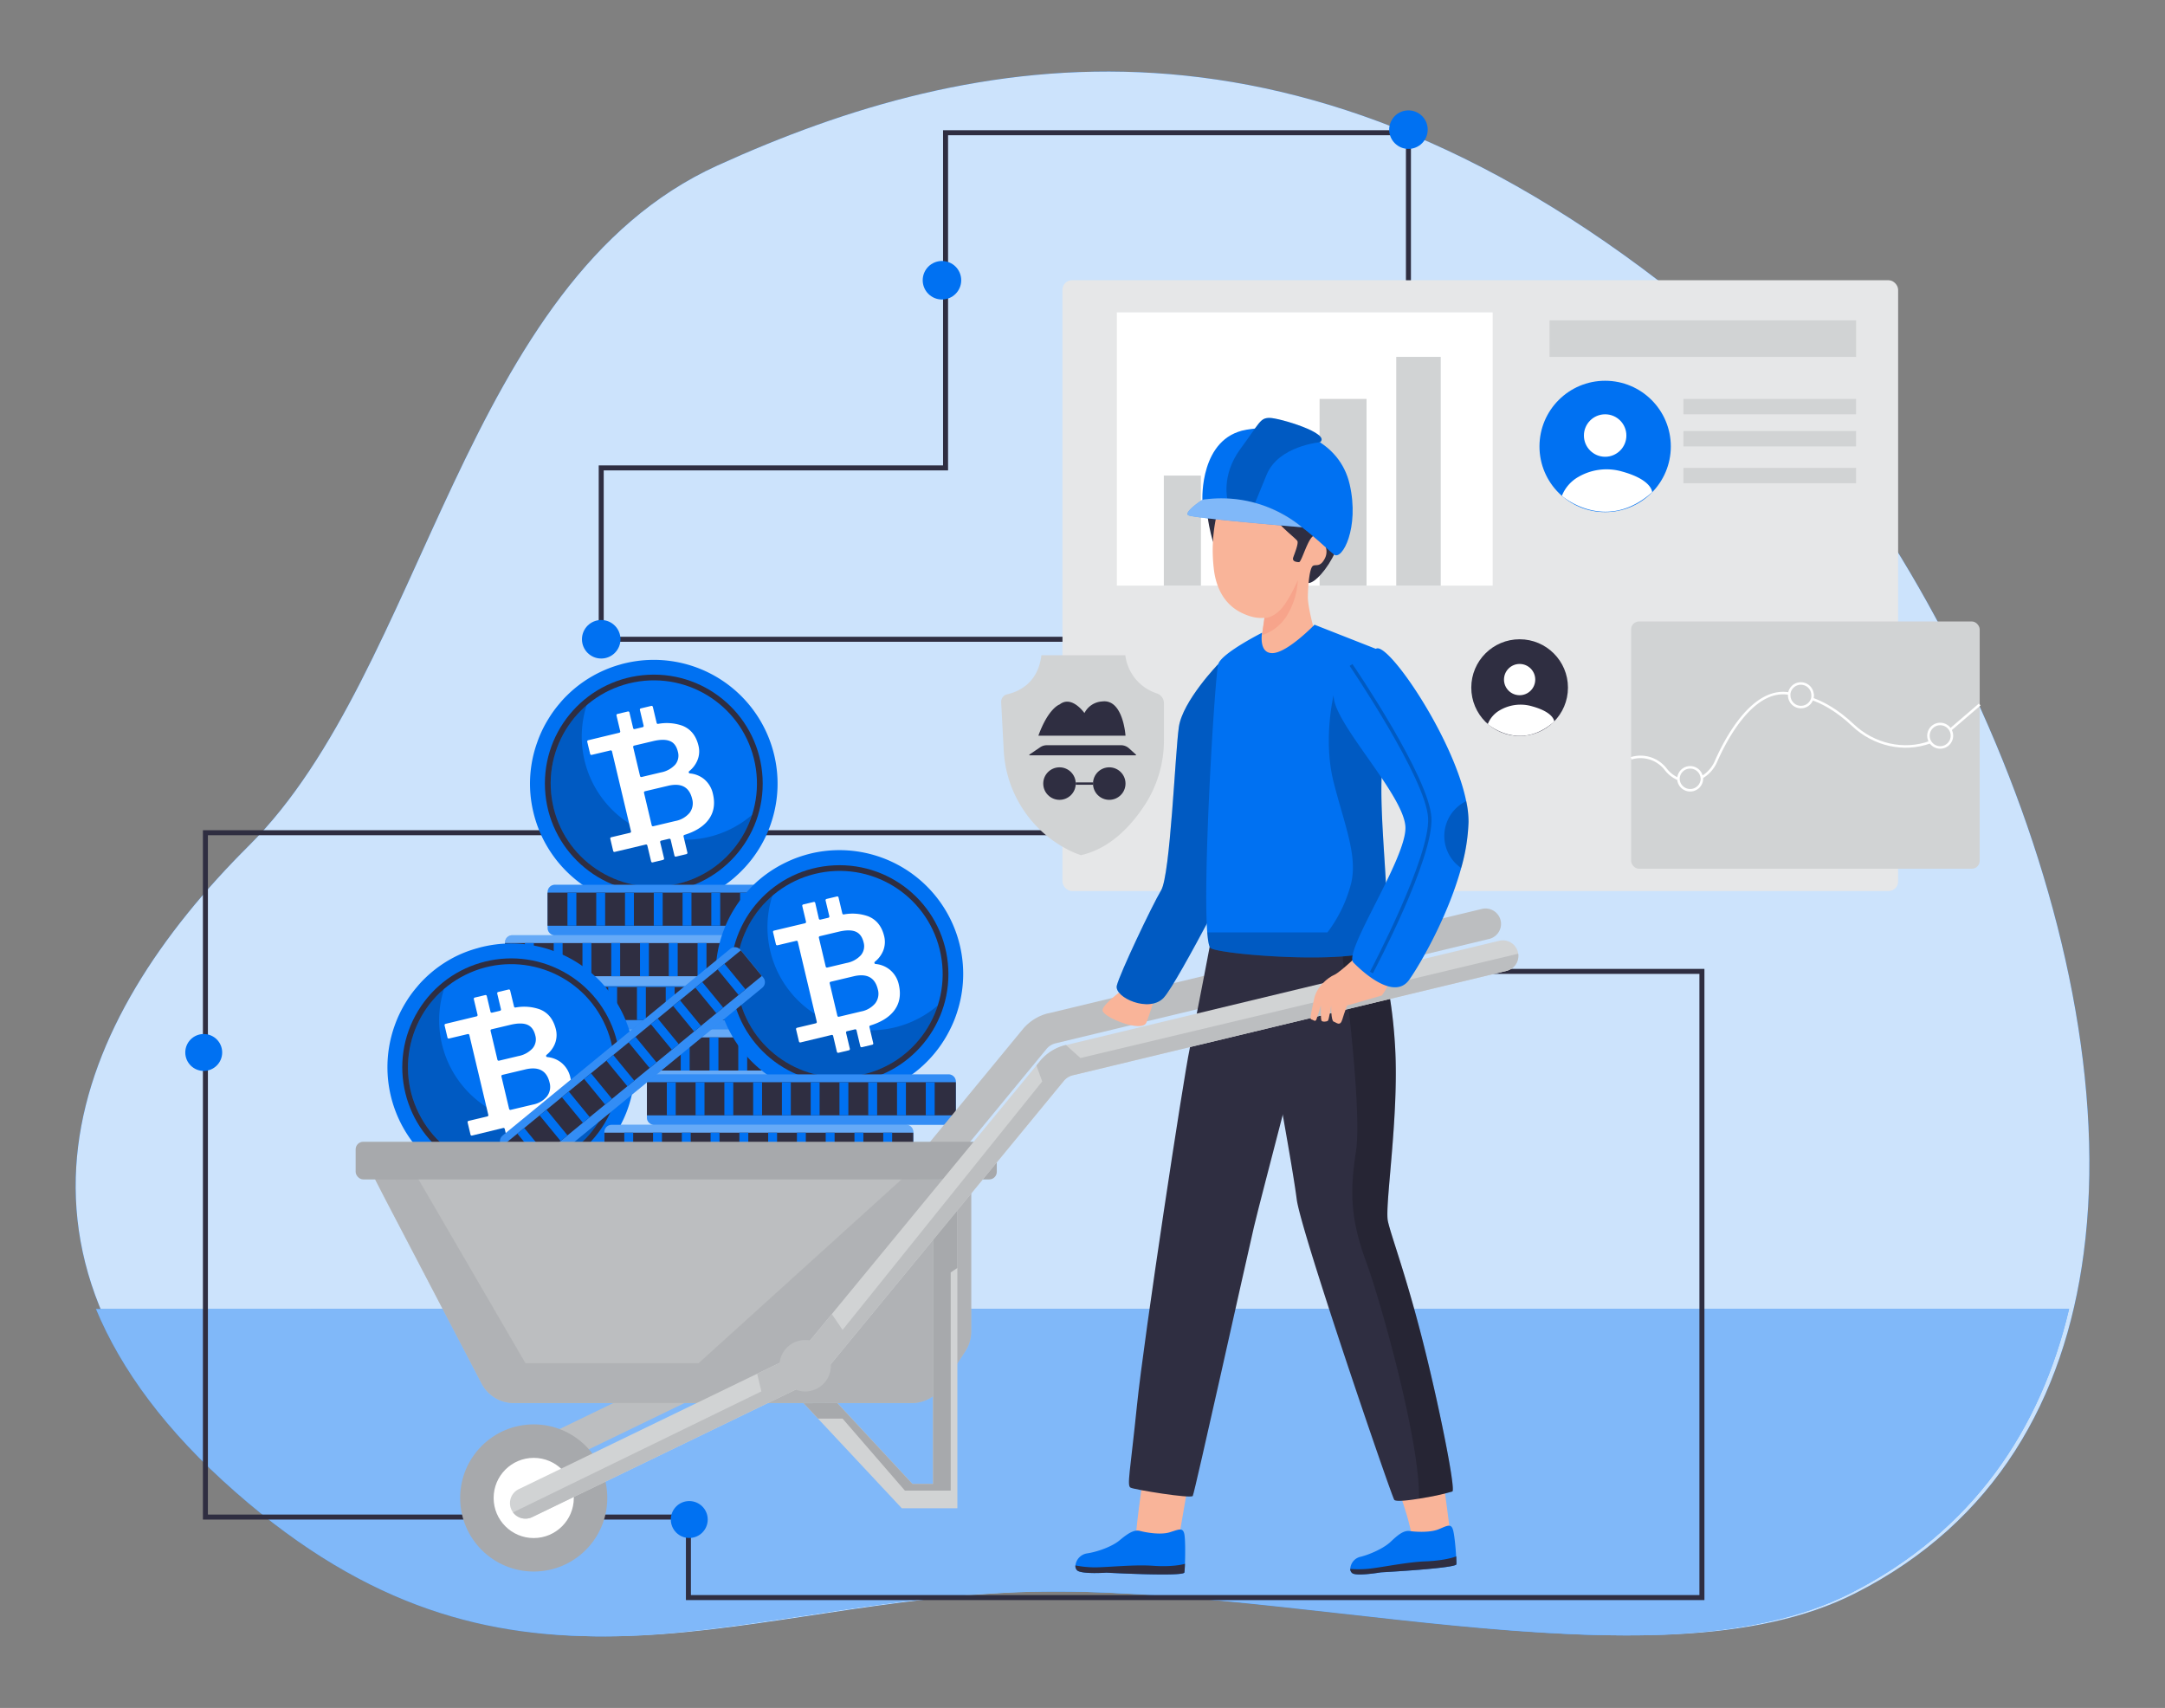 <svg id="e7f39c40-0085-46c6-a680-186a893f7a87" data-name="Layer 1" xmlns="http://www.w3.org/2000/svg" width="865.76" height="682.89" viewBox="0 0 865.76 682.89"><rect x="0" y="0" width="865.76" height="682.89" fill="#808080" stroke="none"/><g id="fc31a40d-3507-4bf0-9b18-46605d0ce72c" data-name="freepik--background-simple--inject-1"><path d="M833.22,501.23c17.43-131-67.13-305-154.65-376.84C520.45-5.36,389.08,19.73,286.89,66.18S170.21,267.83,99.65,338-11,502.62,96,596.61s193.49,46.23,305.31,40.26,260.31,41,340.59.17C798,608.56,825.58,559.17,833.22,501.23Z" fill="#0071f2"/><path d="M833.22,501.23c17.43-131-67.13-305-154.65-376.84C520.45-5.36,389.08,19.73,286.89,66.18S170.21,267.83,99.65,338-11,502.62,96,596.61s193.49,46.23,305.31,40.26,260.31,41,340.59.17C798,608.56,825.58,559.17,833.22,501.23Z" fill="#fff" opacity="0.8" style="isolation:isolate"/></g><g id="b5e6a109-0cb2-406d-ba1f-543b6e0728a7" data-name="freepik--Floor--inject-1"><path d="M38.36,523.35c10,24.14,27.87,48.72,55.81,73.23,107.05,94,193.48,46.22,305.31,40.25s260.31,41,340.58.17c48.77-24.78,76-65.44,87.35-113.69Z" fill="#0071f2"/><path d="M38.36,523.35c10,24.14,27.87,48.72,55.81,73.23,107.05,94,193.48,46.22,305.31,40.25s260.31,41,340.58.17c48.77-24.78,76-65.44,87.35-113.69Z" fill="#fff" opacity="0.5" style="isolation:isolate"/></g><polygon points="681.58 639.76 274.29 639.76 274.29 607.57 81.14 607.57 81.14 331.95 424.87 331.95 424.87 333.95 83.14 333.95 83.14 605.57 276.29 605.57 276.29 637.76 679.58 637.76 679.58 389.39 587.26 389.39 587.26 387.39 681.58 387.39 681.58 639.76" fill="#2f2e41"/><rect x="424.87" y="112.05" width="334.17" height="244.2" rx="3.79" fill="#e6e7e8"/><rect x="652.26" y="248.48" width="139.4" height="98.87" rx="3.16" fill="#d1d3d4"/><rect x="446.62" y="124.9" width="150.28" height="109.25" fill="#fff"/><rect x="465.4" y="190.15" width="14.83" height="44" fill="#d1d3d4"/><rect x="496.05" y="172.35" width="19.77" height="61.79" fill="#d1d3d4"/><rect x="527.69" y="159.5" width="18.78" height="74.65" fill="#d1d3d4"/><rect x="558.34" y="142.69" width="17.8" height="91.45" fill="#d1d3d4"/><rect x="619.64" y="128.09" width="122.6" height="14.6" fill="#d1d3d4"/><rect x="673.18" y="159.5" width="69.05" height="6.14" fill="#d1d3d4"/><rect x="673.18" y="172.35" width="69.05" height="6.14" fill="#d1d3d4"/><rect x="673.18" y="187.08" width="69.05" height="6.14" fill="#d1d3d4"/><circle cx="641.88" cy="178.5" r="26.26" fill="#0071f2"/><circle cx="641.88" cy="174.14" r="8.49" fill="#fff"/><path d="M631.08,190.74a15.09,15.09,0,0,0-6.5,7.51s17.3,15.23,36.1-1.43c0,0,.09-4.94-12-8.28A22.39,22.39,0,0,0,631.08,190.74Z" fill="#fff"/><circle cx="607.68" cy="274.93" r="19.33" fill="#2f2e41"/><circle cx="607.68" cy="271.72" r="6.25" fill="#fff"/><path d="M599.73,284a11.08,11.08,0,0,0-4.79,5.52s12.74,11.22,26.58-1c0,0,.07-3.65-8.8-6.1A16.43,16.43,0,0,0,599.73,284Z" fill="#fff"/><line x1="791.67" y1="281.68" x2="779.9" y2="291.78" fill="none" stroke="#fff" stroke-miterlimit="10"/><path d="M724.66,279.44c4.17,1.47,9.93,4.46,16.3,10.48,8.37,7.91,20.4,10.7,30.95,6.79" fill="none" stroke="#fff" stroke-miterlimit="10"/><path d="M680.52,310.81a13.47,13.47,0,0,0,5.69-6.39c3.69-8.4,14.61-29.73,29.33-27.08" fill="none" stroke="#fff" stroke-miterlimit="10"/><path d="M652.27,303.2a12.71,12.71,0,0,1,13.94,4.52,12.65,12.65,0,0,0,5,3.79" fill="none" stroke="#fff" stroke-miterlimit="10"/><path d="M680.58,311.49a4.7,4.7,0,0,1-9.39,0v0a4.69,4.69,0,0,1,9.33-.68A3.82,3.82,0,0,1,680.58,311.49Z" fill="none" stroke="#fff" stroke-miterlimit="10"/><path d="M724.88,278a5,5,0,0,1-.22,1.46,4.7,4.7,0,0,1-9.17-1.46,4.48,4.48,0,0,1,0-.64,4.69,4.69,0,0,1,9.34.64Z" fill="none" stroke="#fff" stroke-miterlimit="10"/><path d="M780.55,294.16a4.69,4.69,0,1,1-.65-2.38A4.69,4.69,0,0,1,780.55,294.16Z" fill="none" stroke="#fff" stroke-miterlimit="10"/><path d="M416.44,262H450a18.46,18.46,0,0,0,12.62,15.25,4.17,4.17,0,0,1,2.83,4v14.71A47.49,47.49,0,0,1,457.69,322c-5.42,8.26-13.8,17.31-25.42,19.92a36.8,36.8,0,0,1-5.91-2.56,47.43,47.43,0,0,1-25-39.67l-1-18.91a3.09,3.09,0,0,1,2.4-3.18C407,276.65,415.09,273.35,416.44,262Z" fill="#d1d3d4"/><circle cx="423.68" cy="313.3" r="6.5" fill="#2f2e41"/><circle cx="443.58" cy="313.3" r="6.5" fill="#2f2e41"/><rect x="430.19" y="312.83" width="6.89" height="0.94" fill="#2f2e41"/><path d="M411.76,302h42.37a.17.17,0,0,0,.11-.3l-2.8-2.53a4.79,4.79,0,0,0-3.18-1.21H418.63a4.76,4.76,0,0,0-2.66.81l-4.3,2.92A.17.17,0,0,0,411.76,302Z" fill="#2f2e41"/><path d="M415.23,294.16h34.85s-.93-14.88-9.42-13.69a8.44,8.44,0,0,0-7,4.64s-5.08-7.31-9.95-3.43C423.68,281.68,419.26,283.09,415.23,294.16Z" fill="#2f2e41"/><polygon points="424.87 256.6 239.42 256.6 239.42 186.08 377.12 186.08 377.12 52.07 564.22 52.07 564.22 112.05 562.22 112.05 562.22 54.07 379.12 54.07 379.12 188.08 241.42 188.08 241.42 254.6 424.87 254.6 424.87 256.6" fill="#2f2e41"/><circle cx="563.22" cy="51.83" r="7.7" fill="#0071f2"/><circle cx="376.68" cy="112.05" r="7.7" fill="#0071f2"/><circle cx="240.42" cy="255.6" r="7.7" fill="#0071f2"/><circle cx="81.47" cy="420.81" r="7.38" fill="#0071f2"/><circle cx="275.63" cy="607.55" r="7.38" fill="#0071f2"/><path d="M309.65,302.13A49.17,49.17,0,0,1,308.7,328a47.27,47.27,0,0,1-3.05,7.58,49.31,49.31,0,0,1-10.94,14.38c-.71.66-1.44,1.29-2.2,1.9a47.11,47.11,0,0,1-7.57,5,46.47,46.47,0,0,1-9.41,3.89c-.95.29-1.93.55-2.92.78a49.48,49.48,0,0,1-59.37-37,48.87,48.87,0,0,1,1.54-27.59,47.49,47.49,0,0,1,4.66-9.72,46,46,0,0,1,4.38-6,37,37,0,0,1,2.75-3,48.73,48.73,0,0,1,13.58-9.57,47.87,47.87,0,0,1,7.88-2.95c.74-.23,1.49-.42,2.25-.59A49.48,49.48,0,0,1,309.65,302.13Z" fill="#0071f2"/><circle cx="261.44" cy="313.29" r="43.55" transform="translate(-15.77 13.87) rotate(-2.95)" fill="#2f2e41"/><circle cx="261.44" cy="313.29" r="41.24" transform="translate(-54.96 55.62) rotate(-11)" fill="#0071f2"/><g opacity="0.2"><path d="M300.74,325.82A41.24,41.24,0,1,1,234.58,282a41.24,41.24,0,0,0,66.16,43.81Z"/></g><path d="M281.44,311.42a10.52,10.52,0,0,0-5.57-2.18.51.51,0,0,1-.27-.9,10.94,10.94,0,0,0,3.24-4.23,9.31,9.31,0,0,0,.48-5.94q-1.43-6-6.42-8a18.88,18.88,0,0,0-9.75-.74.49.49,0,0,1-.56-.38l-1.53-6.43a.51.51,0,0,0-.61-.38l-4.19,1a.5.5,0,0,0-.37.61l1.49,6.29a.51.51,0,0,1-.38.61l-3.2.76a.51.51,0,0,1-.61-.38l-1.49-6.28a.51.51,0,0,0-.61-.38l-4.19,1a.49.49,0,0,0-.37.61l1.49,6.28a.5.5,0,0,1-.37.61l-12.44,3a.5.5,0,0,0-.38.6l1.16,4.88a.52.52,0,0,0,.61.38l7.52-1.79a.5.5,0,0,1,.61.38l7.59,31.95a.5.5,0,0,1-.37.61l-7.53,1.78a.5.5,0,0,0-.37.61l1.16,4.88a.49.49,0,0,0,.6.37l12.44-2.95a.51.51,0,0,1,.61.38l1.52,6.39a.5.5,0,0,0,.61.37l4.18-1a.51.51,0,0,0,.38-.61L264,336.73a.51.51,0,0,1,.38-.61l3.2-.76a.5.5,0,0,1,.61.37l1.52,6.4a.49.49,0,0,0,.61.37l4.18-1a.52.52,0,0,0,.38-.61l-1.54-6.47a.51.51,0,0,1,.35-.6q6.31-1.95,9.34-5.7,3.56-4.41,2.06-10.7A10.52,10.52,0,0,0,281.44,311.42Zm-10.36-10.84a5.62,5.62,0,0,1-1.09,5.17,10.36,10.36,0,0,1-5.72,3.09l-7.71,1.83a.51.51,0,0,1-.61-.38l-2.75-11.56a.51.51,0,0,1,.38-.61l7.65-1.81q4.29-1,6.68,0C269.5,296.93,270.56,298.37,271.08,300.58ZM275.76,325a9.78,9.78,0,0,1-5.73,3.27l-8.81,2.09a.51.51,0,0,1-.61-.38l-3.08-13a.52.52,0,0,1,.38-.61l9.5-2.25q7.71-1.68,9.37,5.29A6.32,6.32,0,0,1,275.76,325Z" fill="#fff"/><path d="M330.26,414.6v14.28a2.9,2.9,0,0,1-2.85,2.94H209.57a2.89,2.89,0,0,1-2.84-2.94V414.6a2.9,2.9,0,0,1,2.84-3H327.41A2.9,2.9,0,0,1,330.26,414.6Z" fill="#0071f2"/><path d="M330.26,414.6v14.28a2.9,2.9,0,0,1-2.85,2.94H209.57a2.89,2.89,0,0,1-2.84-2.94V414.6a2.9,2.9,0,0,1,2.84-3H327.41A2.9,2.9,0,0,1,330.26,414.6Z" fill="#fff" opacity="0.4"/><rect x="206.73" y="414.78" width="123.53" height="13.25" fill="#2f2e41"/><rect x="214.69" y="414.78" width="3.56" height="13.24" fill="#0071f2"/><rect x="226.2" y="414.78" width="3.56" height="13.24" fill="#0071f2"/><rect x="237.7" y="414.78" width="3.56" height="13.24" fill="#0071f2"/><rect x="249.21" y="414.78" width="3.56" height="13.24" fill="#0071f2"/><rect x="260.71" y="414.78" width="3.56" height="13.24" fill="#0071f2"/><rect x="272.22" y="414.78" width="3.56" height="13.24" fill="#0071f2"/><rect x="283.73" y="414.78" width="3.56" height="13.24" fill="#0071f2"/><rect x="295.23" y="414.78" width="3.56" height="13.24" fill="#0071f2"/><rect x="306.74" y="414.78" width="3.56" height="13.24" fill="#0071f2"/><rect x="318.24" y="414.78" width="3.56" height="13.24" fill="#0071f2"/><path d="M347.27,394.42V408.7a2.9,2.9,0,0,1-2.84,2.95H226.58a2.9,2.9,0,0,1-2.84-2.95V394.42a2.9,2.9,0,0,1,2.84-2.95H344.43A2.9,2.9,0,0,1,347.27,394.42Z" fill="#0071f2"/><path d="M347.27,394.42V408.7a2.9,2.9,0,0,1-2.84,2.95H226.58a2.9,2.9,0,0,1-2.84-2.95V394.42a2.9,2.9,0,0,1,2.84-2.95H344.43A2.9,2.9,0,0,1,347.27,394.42Z" fill="#fff" opacity="0.2"/><rect x="223.74" y="394.6" width="123.53" height="13.25" fill="#2f2e41"/><rect x="231.7" y="394.61" width="3.56" height="13.24" fill="#0071f2"/><rect x="243.21" y="394.61" width="3.56" height="13.24" fill="#0071f2"/><rect x="254.71" y="394.61" width="3.56" height="13.24" fill="#0071f2"/><rect x="266.22" y="394.61" width="3.56" height="13.24" fill="#0071f2"/><rect x="277.73" y="394.61" width="3.56" height="13.24" fill="#0071f2"/><rect x="289.23" y="394.61" width="3.56" height="13.24" fill="#0071f2"/><rect x="300.74" y="394.61" width="3.56" height="13.24" fill="#0071f2"/><rect x="312.24" y="394.61" width="3.56" height="13.24" fill="#0071f2"/><rect x="323.75" y="394.61" width="3.56" height="13.24" fill="#0071f2"/><rect x="335.26" y="394.61" width="3.56" height="13.24" fill="#0071f2"/><path d="M325.48,376.89v14.27a2.9,2.9,0,0,1-2.85,2.95H204.79a2.9,2.9,0,0,1-2.84-2.95V376.89a2.9,2.9,0,0,1,2.84-2.95H322.63A2.9,2.9,0,0,1,325.48,376.89Z" fill="#0071f2"/><path d="M325.48,376.89v14.27a2.9,2.9,0,0,1-2.85,2.95H204.79a2.9,2.9,0,0,1-2.84-2.95V376.89a2.9,2.9,0,0,1,2.84-2.95H322.63A2.9,2.9,0,0,1,325.48,376.89Z" fill="#fff" opacity="0.4"/><rect x="201.95" y="377.07" width="123.53" height="13.25" fill="#2f2e41"/><rect x="209.91" y="377.07" width="3.56" height="13.24" fill="#0071f2"/><rect x="221.42" y="377.07" width="3.56" height="13.24" fill="#0071f2"/><rect x="232.92" y="377.07" width="3.56" height="13.24" fill="#0071f2"/><rect x="244.43" y="377.07" width="3.56" height="13.24" fill="#0071f2"/><rect x="255.93" y="377.07" width="3.56" height="13.24" fill="#0071f2"/><rect x="267.44" y="377.07" width="3.56" height="13.24" fill="#0071f2"/><rect x="278.95" y="377.07" width="3.56" height="13.24" fill="#0071f2"/><rect x="290.45" y="377.07" width="3.56" height="13.24" fill="#0071f2"/><rect x="301.96" y="377.07" width="3.56" height="13.24" fill="#0071f2"/><rect x="313.46" y="377.07" width="3.56" height="13.24" fill="#0071f2"/><path d="M342.49,356.71V371a2.9,2.9,0,0,1-2.84,2.95H221.8A2.9,2.9,0,0,1,219,371V356.71a2.9,2.9,0,0,1,2.84-2.95H339.65A2.9,2.9,0,0,1,342.49,356.71Z" fill="#0071f2"/><path d="M342.49,356.71V371a2.9,2.9,0,0,1-2.84,2.95H221.8A2.9,2.9,0,0,1,219,371V356.71a2.9,2.9,0,0,1,2.84-2.95H339.65A2.9,2.9,0,0,1,342.49,356.71Z" fill="#fff" opacity="0.2"/><rect x="218.96" y="356.89" width="123.53" height="13.25" fill="#2f2e41"/><rect x="226.92" y="356.89" width="3.56" height="13.24" fill="#0071f2"/><rect x="238.43" y="356.89" width="3.56" height="13.24" fill="#0071f2"/><rect x="249.93" y="356.89" width="3.56" height="13.24" fill="#0071f2"/><rect x="261.44" y="356.89" width="3.56" height="13.24" fill="#0071f2"/><rect x="272.95" y="356.89" width="3.56" height="13.24" fill="#0071f2"/><rect x="284.45" y="356.89" width="3.56" height="13.24" fill="#0071f2"/><rect x="295.96" y="356.89" width="3.56" height="13.24" fill="#0071f2"/><rect x="307.46" y="356.89" width="3.56" height="13.24" fill="#0071f2"/><rect x="318.97" y="356.89" width="3.56" height="13.24" fill="#0071f2"/><rect x="330.48" y="356.89" width="3.56" height="13.24" fill="#0071f2"/><path d="M252.63,415.54a49.17,49.17,0,0,1-.95,25.82,46.15,46.15,0,0,1-3.06,7.59,49.24,49.24,0,0,1-10.93,14.38c-.71.66-1.45,1.29-2.2,1.9a47.79,47.79,0,0,1-7.57,5,47.05,47.05,0,0,1-9.41,3.89c-1,.29-1.94.55-2.92.78a49.47,49.47,0,0,1-57.84-64.64,48.82,48.82,0,0,1,4.66-9.72,46,46,0,0,1,4.39-6,38.83,38.83,0,0,1,2.74-3,49,49,0,0,1,13.58-9.56A48.33,48.33,0,0,1,191,379.1c.74-.23,1.49-.42,2.24-.59A49.49,49.49,0,0,1,252.63,415.54Z" fill="#0071f2"/><circle cx="204.42" cy="426.71" r="43.55" transform="translate(-266.41 379.98) rotate(-58.73)" fill="#2f2e41"/><circle cx="204.42" cy="426.71" r="41.24" transform="translate(-168.39 135.36) rotate(-26.39)" fill="#0071f2"/><g opacity="0.2"><path d="M243.71,439.24a41.24,41.24,0,1,1-66.15-43.82,41.24,41.24,0,0,0,66.15,43.82Z"/></g><path d="M224.41,424.84a10.49,10.49,0,0,0-5.57-2.19.5.5,0,0,1-.27-.89,11,11,0,0,0,3.25-4.23,9.47,9.47,0,0,0,.48-5.95c-1-4-3.09-6.68-6.42-8a18.77,18.77,0,0,0-9.75-.74.51.51,0,0,1-.57-.38L204,396a.49.49,0,0,0-.61-.37l-4.18,1a.52.52,0,0,0-.38.61l1.5,6.29a.52.52,0,0,1-.38.61l-3.2.76a.51.51,0,0,1-.61-.38l-1.49-6.29a.5.5,0,0,0-.61-.37l-4.19,1a.52.52,0,0,0-.38.61l1.5,6.29a.52.52,0,0,1-.38.61l-12.43,3a.51.51,0,0,0-.38.61l1.16,4.88a.5.5,0,0,0,.61.37l7.52-1.78a.5.5,0,0,1,.61.37l7.59,31.95a.51.51,0,0,1-.38.61l-7.52,1.79a.51.51,0,0,0-.38.61l1.16,4.88a.5.5,0,0,0,.61.37L201.23,451a.5.5,0,0,1,.61.37l1.51,6.39a.51.51,0,0,0,.61.38l4.19-1a.52.52,0,0,0,.38-.61L207,450.15a.49.49,0,0,1,.37-.61l3.2-.76a.49.49,0,0,1,.61.37l1.52,6.39a.52.52,0,0,0,.61.38l4.19-1a.49.49,0,0,0,.37-.61l-1.53-6.47a.51.51,0,0,1,.34-.6q6.33-2,9.35-5.7,3.54-4.41,2.05-10.69A10.43,10.43,0,0,0,224.41,424.84ZM214.06,414a5.58,5.58,0,0,1-1.1,5.17,10.27,10.27,0,0,1-5.71,3.09l-7.72,1.84a.52.52,0,0,1-.61-.38l-2.74-11.56a.5.5,0,0,1,.37-.61l7.65-1.82q4.31-1,6.69,0T214.06,414Zm4.67,24.39a9.76,9.76,0,0,1-5.72,3.28l-8.81,2.09a.52.52,0,0,1-.61-.38l-3.08-13a.51.51,0,0,1,.38-.61l9.5-2.26q7.71-1.66,9.37,5.3A6.3,6.3,0,0,1,218.73,438.38Z" fill="#fff"/><path d="M383.91,378.32a49.17,49.17,0,0,1-1,25.82,46.15,46.15,0,0,1-3.06,7.59A49.24,49.24,0,0,1,369,426.11c-.71.66-1.45,1.28-2.2,1.9a47.06,47.06,0,0,1-7.57,5,46.5,46.5,0,0,1-9.41,3.9c-1,.29-1.94.55-2.92.78A49.47,49.47,0,0,1,289,373.06a48.82,48.82,0,0,1,4.66-9.72,46.78,46.78,0,0,1,4.39-6c.86-1,1.78-2,2.74-3a49,49,0,0,1,13.58-9.56,47.45,47.45,0,0,1,7.89-3c.74-.22,1.49-.41,2.24-.59A49.5,49.5,0,0,1,383.91,378.32Z" fill="#0071f2"/><circle cx="335.7" cy="389.49" r="43.55" transform="translate(-19.59 17.79) rotate(-2.95)" fill="#2f2e41"/><circle cx="335.7" cy="389.49" r="41.24" transform="translate(-68.13 71.18) rotate(-11)" fill="#0071f2"/><g opacity="0.2"><path d="M375,402a41.24,41.24,0,1,1-66.15-43.82A41.24,41.24,0,0,0,375,402Z"/></g><path d="M355.69,387.62a10.49,10.49,0,0,0-5.57-2.19.5.5,0,0,1-.27-.89,11,11,0,0,0,3.25-4.23,9.47,9.47,0,0,0,.48-5.95q-1.43-6-6.42-8a18.77,18.77,0,0,0-9.75-.74.51.51,0,0,1-.57-.38l-1.53-6.44a.49.49,0,0,0-.61-.37l-4.18,1a.51.51,0,0,0-.38.61l1.5,6.29a.52.52,0,0,1-.38.61l-3.2.76a.51.51,0,0,1-.61-.38L326,361a.5.5,0,0,0-.61-.37l-4.19,1a.52.52,0,0,0-.38.61l1.5,6.29a.52.52,0,0,1-.38.61l-12.43,2.95a.51.51,0,0,0-.38.61l1.16,4.88a.5.5,0,0,0,.61.37l7.52-1.78a.5.5,0,0,1,.61.37l7.59,32a.51.51,0,0,1-.38.61l-7.52,1.79a.51.51,0,0,0-.38.61l1.16,4.87a.51.51,0,0,0,.61.38l12.44-3a.5.5,0,0,1,.61.37l1.51,6.39a.51.51,0,0,0,.61.38l4.19-1a.52.52,0,0,0,.38-.61l-1.52-6.4a.5.5,0,0,1,.37-.61l3.21-.76a.5.5,0,0,1,.6.38l1.52,6.39a.52.52,0,0,0,.61.38l4.19-1a.49.49,0,0,0,.37-.61l-1.53-6.47a.51.51,0,0,1,.34-.6q6.33-1.95,9.35-5.7,3.54-4.41,2.05-10.7A10.41,10.41,0,0,0,355.69,387.62Zm-10.35-10.85a5.58,5.58,0,0,1-1.1,5.17,10.33,10.33,0,0,1-5.71,3.09l-7.72,1.83a.5.5,0,0,1-.61-.37l-2.74-11.56a.5.5,0,0,1,.37-.61l7.65-1.82q4.31-1,6.69,0T345.34,376.77ZM350,401.16a9.7,9.7,0,0,1-5.72,3.27l-8.81,2.1a.52.52,0,0,1-.61-.38l-3.08-13a.51.51,0,0,1,.38-.61l9.5-2.26q7.71-1.67,9.37,5.29A6.32,6.32,0,0,1,350,401.16Z" fill="#fff"/><path d="M365.21,452.69V467a2.9,2.9,0,0,1-2.84,2.95H244.53a2.9,2.9,0,0,1-2.85-2.95V452.69a2.9,2.9,0,0,1,2.85-2.95H362.37A2.9,2.9,0,0,1,365.21,452.69Z" fill="#0071f2"/><path d="M365.21,452.69V467a2.9,2.9,0,0,1-2.84,2.95H244.53a2.9,2.9,0,0,1-2.85-2.95V452.69a2.9,2.9,0,0,1,2.85-2.95H362.37A2.9,2.9,0,0,1,365.21,452.69Z" fill="#fff" opacity="0.4"/><rect x="241.68" y="452.88" width="123.53" height="13.25" fill="#2f2e41"/><rect x="249.64" y="452.88" width="3.56" height="13.24" fill="#0071f2"/><rect x="261.15" y="452.88" width="3.56" height="13.24" fill="#0071f2"/><rect x="272.66" y="452.88" width="3.56" height="13.24" fill="#0071f2"/><rect x="284.16" y="452.88" width="3.56" height="13.24" fill="#0071f2"/><rect x="295.67" y="452.88" width="3.56" height="13.24" fill="#0071f2"/><rect x="307.18" y="452.88" width="3.56" height="13.24" fill="#0071f2"/><rect x="318.68" y="452.88" width="3.56" height="13.24" fill="#0071f2"/><rect x="330.19" y="452.88" width="3.56" height="13.24" fill="#0071f2"/><rect x="341.69" y="452.88" width="3.56" height="13.24" fill="#0071f2"/><rect x="353.2" y="452.88" width="3.56" height="13.24" fill="#0071f2"/><path d="M382.23,432.52v14.27a2.9,2.9,0,0,1-2.85,2.95H261.54a2.9,2.9,0,0,1-2.84-2.95V432.52a2.9,2.9,0,0,1,2.84-2.95H379.38A2.9,2.9,0,0,1,382.23,432.52Z" fill="#0071f2"/><path d="M382.23,432.52v14.27a2.9,2.9,0,0,1-2.85,2.95H261.54a2.9,2.9,0,0,1-2.84-2.95V432.52a2.9,2.9,0,0,1,2.84-2.95H379.38A2.9,2.9,0,0,1,382.23,432.52Z" fill="#fff" opacity="0.2"/><rect x="258.7" y="432.7" width="123.53" height="13.25" fill="#2f2e41"/><rect x="266.66" y="432.7" width="3.56" height="13.24" fill="#0071f2"/><rect x="278.16" y="432.7" width="3.56" height="13.24" fill="#0071f2"/><rect x="289.67" y="432.7" width="3.56" height="13.24" fill="#0071f2"/><rect x="301.18" y="432.7" width="3.56" height="13.24" fill="#0071f2"/><rect x="312.68" y="432.7" width="3.56" height="13.24" fill="#0071f2"/><rect x="324.19" y="432.7" width="3.56" height="13.24" fill="#0071f2"/><rect x="335.69" y="432.7" width="3.56" height="13.24" fill="#0071f2"/><rect x="347.2" y="432.7" width="3.56" height="13.24" fill="#0071f2"/><rect x="358.71" y="432.7" width="3.56" height="13.24" fill="#0071f2"/><rect x="370.21" y="432.7" width="3.56" height="13.24" fill="#0071f2"/><path d="M296.13,379.82l9.06,11a2.91,2.91,0,0,1-.33,4.09l-91.11,74.73a2.9,2.9,0,0,1-4.07-.47l-9.06-11a2.91,2.91,0,0,1,.33-4.09l91.11-74.73A2.89,2.89,0,0,1,296.13,379.82Z" fill="#0071f2"/><path d="M296.13,379.82l9.06,11a2.91,2.91,0,0,1-.33,4.09l-91.11,74.73a2.9,2.9,0,0,1-4.07-.47l-9.06-11a2.91,2.91,0,0,1,.33-4.09l91.11-74.73A2.89,2.89,0,0,1,296.13,379.82Z" fill="#fff" opacity="0.2"/><rect x="190.93" y="417.63" width="123.53" height="13.25" transform="translate(-211.75 256.5) rotate(-39.36)" fill="#2f2e41"/><rect x="210.69" y="450.63" width="3.56" height="13.24" transform="translate(-241.8 238.47) rotate(-39.36)" fill="#0071f2"/><rect x="219.59" y="443.33" width="3.56" height="13.24" transform="translate(-235.15 242.46) rotate(-39.36)" fill="#0071f2"/><rect x="228.48" y="436.04" width="3.56" height="13.24" transform="translate(-228.5 246.45) rotate(-39.36)" fill="#0071f2"/><rect x="237.38" y="428.74" width="3.56" height="13.24" transform="translate(-221.86 250.44) rotate(-39.36)" fill="#0071f2"/><rect x="246.28" y="421.44" width="3.56" height="13.24" transform="translate(-215.21 254.42) rotate(-39.36)" fill="#0071f2"/><rect x="255.17" y="414.14" width="3.56" height="13.24" transform="translate(-208.57 258.4) rotate(-39.36)" fill="#0071f2"/><rect x="264.07" y="406.85" width="3.56" height="13.24" transform="translate(-201.92 262.39) rotate(-39.36)" fill="#0071f2"/><rect x="272.96" y="399.55" width="3.56" height="13.24" transform="translate(-195.27 266.38) rotate(-39.36)" fill="#0071f2"/><rect x="281.86" y="392.25" width="3.56" height="13.24" transform="translate(-188.63 270.37) rotate(-39.36)" fill="#0071f2"/><rect x="290.76" y="384.95" width="3.56" height="13.24" transform="translate(-181.98 274.36) rotate(-39.36)" fill="#0071f2"/><path d="M529.81,227.73c-4.22,5.57-6.46,5.37-6.46,5.37L511.6,228l-1.43-.61-25.11-10.84h0c-.11-.37-5.66-17.85-.1-27.28,7.19-4.67,23.69-12.37,43-1.6h0c2.89,3.67,2.62,7.6.49,11.1h0c.25,0,7.78.92,8.36,8.11S534,222.17,529.81,227.73Z" fill="#2f2e41"/><path d="M487,204a63.25,63.25,0,0,0-1.4,25c2.16,12.85,10.37,16,13.75,17.21a15.72,15.72,0,0,0,6.27.84l-1,6.83s-6,12.75,5.51,13.52a20.62,20.62,0,0,0,17.57-7.84s-4.77-15.33-4.7-20.94.79-11.2,1.87-12.24,3,.86,5-3.26-1.62-9-4.12-9-5.18,10.65-6.29,10.64-2.87-.31-2.3-1.92,2.18-5.56,1.64-6.53-6.38-5.35-8.41-8.49a16,16,0,0,1-2.31-4.55s-3.16,2.52-10.43,2.29S487,204,487,204Z" fill="#f9b499"/><path d="M505.66,247.09s2.85.2,6.23-3.17S519,232,519,232a30.2,30.2,0,0,1-4,13.49,18.41,18.41,0,0,1-10.29,8.46Z" fill="#f7a48b"/><path d="M595.48,375.42,422.09,417.16a6.61,6.61,0,0,0-3.58,2.23L323.28,535.1a19.19,19.19,0,0,1-6.41,5l-111,53.71a6.19,6.19,0,0,1-7.67-1.88,5.43,5.43,0,0,1-.61-1,6.21,6.21,0,0,1,2.88-8.28l95.34-46.14L311.47,529a6.71,6.71,0,0,0,2.24-1.75l12-14.56,81.82-99.4,1.44-1.75a19.15,19.15,0,0,1,10.25-6.41l.14,0,173.24-41.71a6.2,6.2,0,0,1,7.48,4.58c.05.2.09.41.12.61A6.2,6.2,0,0,1,595.48,375.42Z" fill="#bcbec0"/><path d="M451.49,393.86s-10.37,7.25-10.59,10,15.78,9.24,17.52,5a110.39,110.39,0,0,0,3.51-10.87Z" fill="#f9b499"/><path d="M487.17,265.5s-14.26,14.78-15.76,25.18-3.4,59.11-7.1,65.31-16.6,33.42-17.71,38.1,13,11.09,18.79,4.79,33-59.83,33-59.83Z" fill="#0071f2"/><path d="M487.17,265.5s-14.26,14.78-15.76,25.18-3.4,59.11-7.1,65.31-16.6,33.42-17.71,38.1,13,11.09,18.79,4.79,33-59.83,33-59.83Z" opacity="0.2" style="isolation:isolate"/><path d="M457,591.35s-3.41,23.91-2.72,24.77,16.9,1.17,17.09-.57,3.6-21.11,3.6-21.11Z" fill="#f9b499"/><path d="M485.47,369.5s-7.45,39.3-9.79,50.16-18.24,115.08-21,142.09-4.14,32.27-2.56,33.07,24.1,4.47,24.85,3.31,21.5-94.89,24.49-107.64,21.48-81.75,24.18-96.18S494.25,348.63,485.47,369.5Z" fill="#2f2e41"/><path d="M560,597.78s2.65,7.79,3.46,11.31,1.59,6.28,1.59,6.28,5.18-.36,7.92-.31,6.93.28,7-.9-2.3-18.44-2.3-18.44Z" fill="#f9b499"/><path d="M580.78,596.34a87.09,87.09,0,0,1-10.14,2.32l-1,.18c-.74.14-1.49.26-2.23.38-4.87.8-9.32,1.24-9.87.44-1.21-1.79-37.36-107.25-39-120.13s-9-52.47-10.84-63.62-5.23-36-5.23-36,20.94-5.44,35.18-6c6.65-.25,11.83.56,12.75,3.49,0,0,6,13.95,7.51,41.67s-4.25,63.11-2.91,69.18,6.68,19.8,13.44,46S582.24,595.62,580.78,596.34Z" fill="#2f2e41"/><path d="M582.4,625.44c-.11,1.61-30.16,3.23-30.16,3.23s-9.49,1.62-11.41.38a2.08,2.08,0,0,1-.87-1.74,5.23,5.23,0,0,1,4.09-4.86c3.82-.93,9.37-3.44,12.06-6s5.12-4.64,7.6-4.29,8.13.67,11.49-.68,5-2.52,5.82.12c.57,1.85,1.07,7.14,1.28,10.68C582.39,623.77,582.43,625,582.4,625.44Z" fill="#0071f2"/><path d="M582.4,625.44c-.11,1.61-30.16,3.23-30.16,3.23s-9.49,1.62-11.41.38a2.08,2.08,0,0,1-.87-1.74,42.43,42.43,0,0,0,8-.14c5.68-.69,15-2.62,22.09-2.89,5.14-.19,9.73-1,12.29-2C582.39,623.77,582.43,625,582.4,625.44Z" fill="#2f2e41"/><path d="M473.62,628.72c-.27,1.75-31.15.08-31.15.08s-9.86.69-11.7-.89a2.38,2.38,0,0,1-.71-2,5.51,5.51,0,0,1,4.67-4.82c4-.58,9.93-2.68,12.93-5.18s5.71-4.47,8.21-3.8,8.24,1.65,11.81.57,5.38-2.18,5.94.79c.39,2.08.37,7.91.23,11.79C473.79,626.9,473.7,628.2,473.62,628.72Z" fill="#0071f2"/><path d="M473.62,628.72c-.27,1.75-31.15.08-31.15.08s-9.86.69-11.7-.89a2.38,2.38,0,0,1-.71-2,41.41,41.41,0,0,0,8.15.77c5.87-.11,15.62-1.15,22.87-.63,5.27.38,10,0,12.77-.79C473.79,626.9,473.7,628.2,473.62,628.72Z" fill="#2f2e41"/><g opacity="0.2" style="isolation:isolate"><path d="M580.78,596.34a107.66,107.66,0,0,1-13.36,2.88c.55-23.31-15.92-80.68-20.91-94.15-6.21-16.78-6.94-27.66-4.28-44.64S537,383.77,537,383.77a85.46,85.46,0,0,1,.66-9.79c6.65-.25,11.83.56,12.74,3.49,0,0,6,13.95,7.52,41.67s-4.25,63.11-2.91,69.18,6.68,19.8,13.44,46S582.24,595.62,580.78,596.34Z"/></g><path d="M553.38,377.5c-4.23,9-64.29,4.47-69.2,1.63-.67-.38-1.12-2.65-1.41-6.32-1.85-23.41,3.15-103.49,4.4-107.31,1.44-4.41,17.52-12.52,17.52-12.52s-1.55,8.51,4.42,8.14,16.55-11.34,16.55-11.34l25.43,10A143.36,143.36,0,0,1,554.55,288a70,70,0,0,1-1.17,14.23C549.78,320.27,557.62,368.54,553.38,377.5Z" fill="#0071f2"/><path d="M553.38,377.5c-4.23,9-64.29,4.47-69.2,1.63-.67-.38-1.12-2.65-1.41-6.32h48.06a55.51,55.51,0,0,0,9.44-19.48c2.76-11.22-2.76-23.91-7-40.74s0-34.54,0-34.54l21.24,10a70,70,0,0,1-1.17,14.23C549.78,320.27,557.62,368.54,553.38,377.5Z" opacity="0.2" style="isolation:isolate"/><circle cx="213.43" cy="598.93" r="29.42" fill="#a7a9ac"/><circle cx="213.43" cy="598.93" r="16.03" fill="#fff"/><path d="M388.37,471.56v60.75a14.62,14.62,0,0,1-2.37,8l-9.19,14.08A14.6,14.6,0,0,1,364.57,561h-159a14.6,14.6,0,0,1-13-7.85l-38.84-74.33L149.21,470l17.32.11,194.18,1.25Z" fill="#bcbec0"/><g opacity="0.53"><path d="M388.37,471.56v60.75a14.62,14.62,0,0,1-2.37,8l-9.19,14.08A14.6,14.6,0,0,1,364.57,561h-159a14.6,14.6,0,0,1-13-7.85l-38.84-74.33L149.21,470l17.32.11,43.62,74.94h69.18l81.38-73.69Z" fill="#a7a9ac"/></g><rect x="142.22" y="456.51" width="256.39" height="15.06" rx="3.04" fill="#a7a9ac"/><path d="M602.43,388.19,429,429.93a6.77,6.77,0,0,0-3.58,2.23L330.23,547.87a19.15,19.15,0,0,1-6.4,5l-111,53.71a6.19,6.19,0,0,1-7.67-1.88,5.93,5.93,0,0,1-.61-1,6.2,6.2,0,0,1,2.88-8.28l95.35-46.15,15.62-7.56a6.61,6.61,0,0,0,2.24-1.76l12-14.56L414.46,426l1.43-1.74a19.09,19.09,0,0,1,10.25-6.41l.14,0,173.25-41.7a6.21,6.21,0,0,1,7.48,4.57c0,.21.08.41.11.62A6.2,6.2,0,0,1,602.43,388.19Z" fill="#d1d3d4"/><polygon points="382.84 483.96 382.84 603.05 360.62 603.05 327.11 567.21 321.35 561.04 334.85 560.98 364.87 593.31 373.1 593.31 373.1 495.79 382.84 483.96" fill="#d1d3d4"/><polygon points="382.84 483.96 382.84 506.98 380.18 508.76 380.18 595.99 361.86 595.99 336.94 567.21 327.11 567.21 321.35 561.04 334.85 560.98 364.87 593.31 373.1 593.31 373.1 495.79 382.84 483.96" fill="#a7a9ac"/><path d="M602.43,388.19,429,429.93a6.77,6.77,0,0,0-3.58,2.23L330.23,547.87a19.15,19.15,0,0,1-6.4,5l-111,53.71a6.19,6.19,0,0,1-7.67-1.88l99.31-48.38-1.69-7.05,15.62-7.56a6.61,6.61,0,0,0,2.24-1.76l12-14.56,4.3,6.35,79.83-99.35-2.31-6.4,1.43-1.74a19.09,19.09,0,0,1,10.25-6.41l.14,0,5.79,5.19,175.05-41.7A6.2,6.2,0,0,1,602.43,388.19Z" fill="#bcbec0"/><circle cx="321.98" cy="546.06" r="10.29" fill="#bcbec0"/><path d="M545,380.05s-9,8.71-11.46,9.74-7,4.72-8,9.45-1.92,8.29-1.18,8.35,1.61,1.22,2.07,0,1.77-5.56,1.77-5.56-.15,5.58.29,6.12,2.07.34,2.51,0,1.33-6.12,1.33-6.12-.12,6.1,1,6.45,2.58,2.08,3.46-.89,1.92-5.56,1.92-5.56l13.87-4c4.14-5.6,3.87-9.59,3.87-9.59Z" fill="#f9b499"/><path d="M587.25,328.68a75.66,75.66,0,0,1-2.94,18.38C579,366.37,568,385.42,563.56,391.7c-5.87,8.33-18.15-2.54-22.36-6.87S562.9,342.7,562,330.39s-25.68-38.17-28.43-50.12,16.74-20.92,16.74-20.92c4.82-2.72,30.89,35.6,36,60.95A38.93,38.93,0,0,1,587.25,328.68Z" fill="#0071f2"/><path d="M587.25,328.68a75.66,75.66,0,0,1-2.94,18.38,15.49,15.49,0,0,1,2.06-26.76A38.93,38.93,0,0,1,587.25,328.68Z" opacity="0.2" style="isolation:isolate"/><path d="M549,389.15l-1.17-.62c.24-.46,24.12-45.72,23.25-61.51S540,266.7,539.72,266.25l1.1-.75c1.25,1.84,30.71,45.29,31.6,61.45S550,387.28,549,389.15Z" opacity="0.2" style="isolation:isolate"/><path d="M480.83,199.82s-1.15-24.8,17.58-28,37.32,4.42,41.31,21.84-3,30.45-6.2,28.1-14.35-14.05-25.4-18.42S480.83,199.82,480.83,199.82Z" fill="#0071f2"/><path d="M527.87,176.81s-16.64,1.46-21.36,13l-4.72,11.52L490.9,200s-2.71-9.88,5.12-20.51,7.88-12.4,11.69-12.4S532.39,173.28,527.87,176.81Z" fill="#0071f2"/><path d="M527.87,176.81s-16.64,1.46-21.36,13l-4.72,11.52L490.9,200s-2.71-9.88,5.12-20.51,7.88-12.4,11.69-12.4S532.39,173.28,527.87,176.81Z" opacity="0.2" style="isolation:isolate"/><path d="M480.83,199.82s-7.63,5-5.63,6.2,45.49,4.8,45.49,4.8A50.85,50.85,0,0,0,480.83,199.82Z" fill="#0071f2"/><path d="M480.83,199.82s-7.63,5-5.63,6.2,45.49,4.8,45.49,4.8A50.85,50.85,0,0,0,480.83,199.82Z" fill="#fff" opacity="0.5" style="isolation:isolate"/></svg>